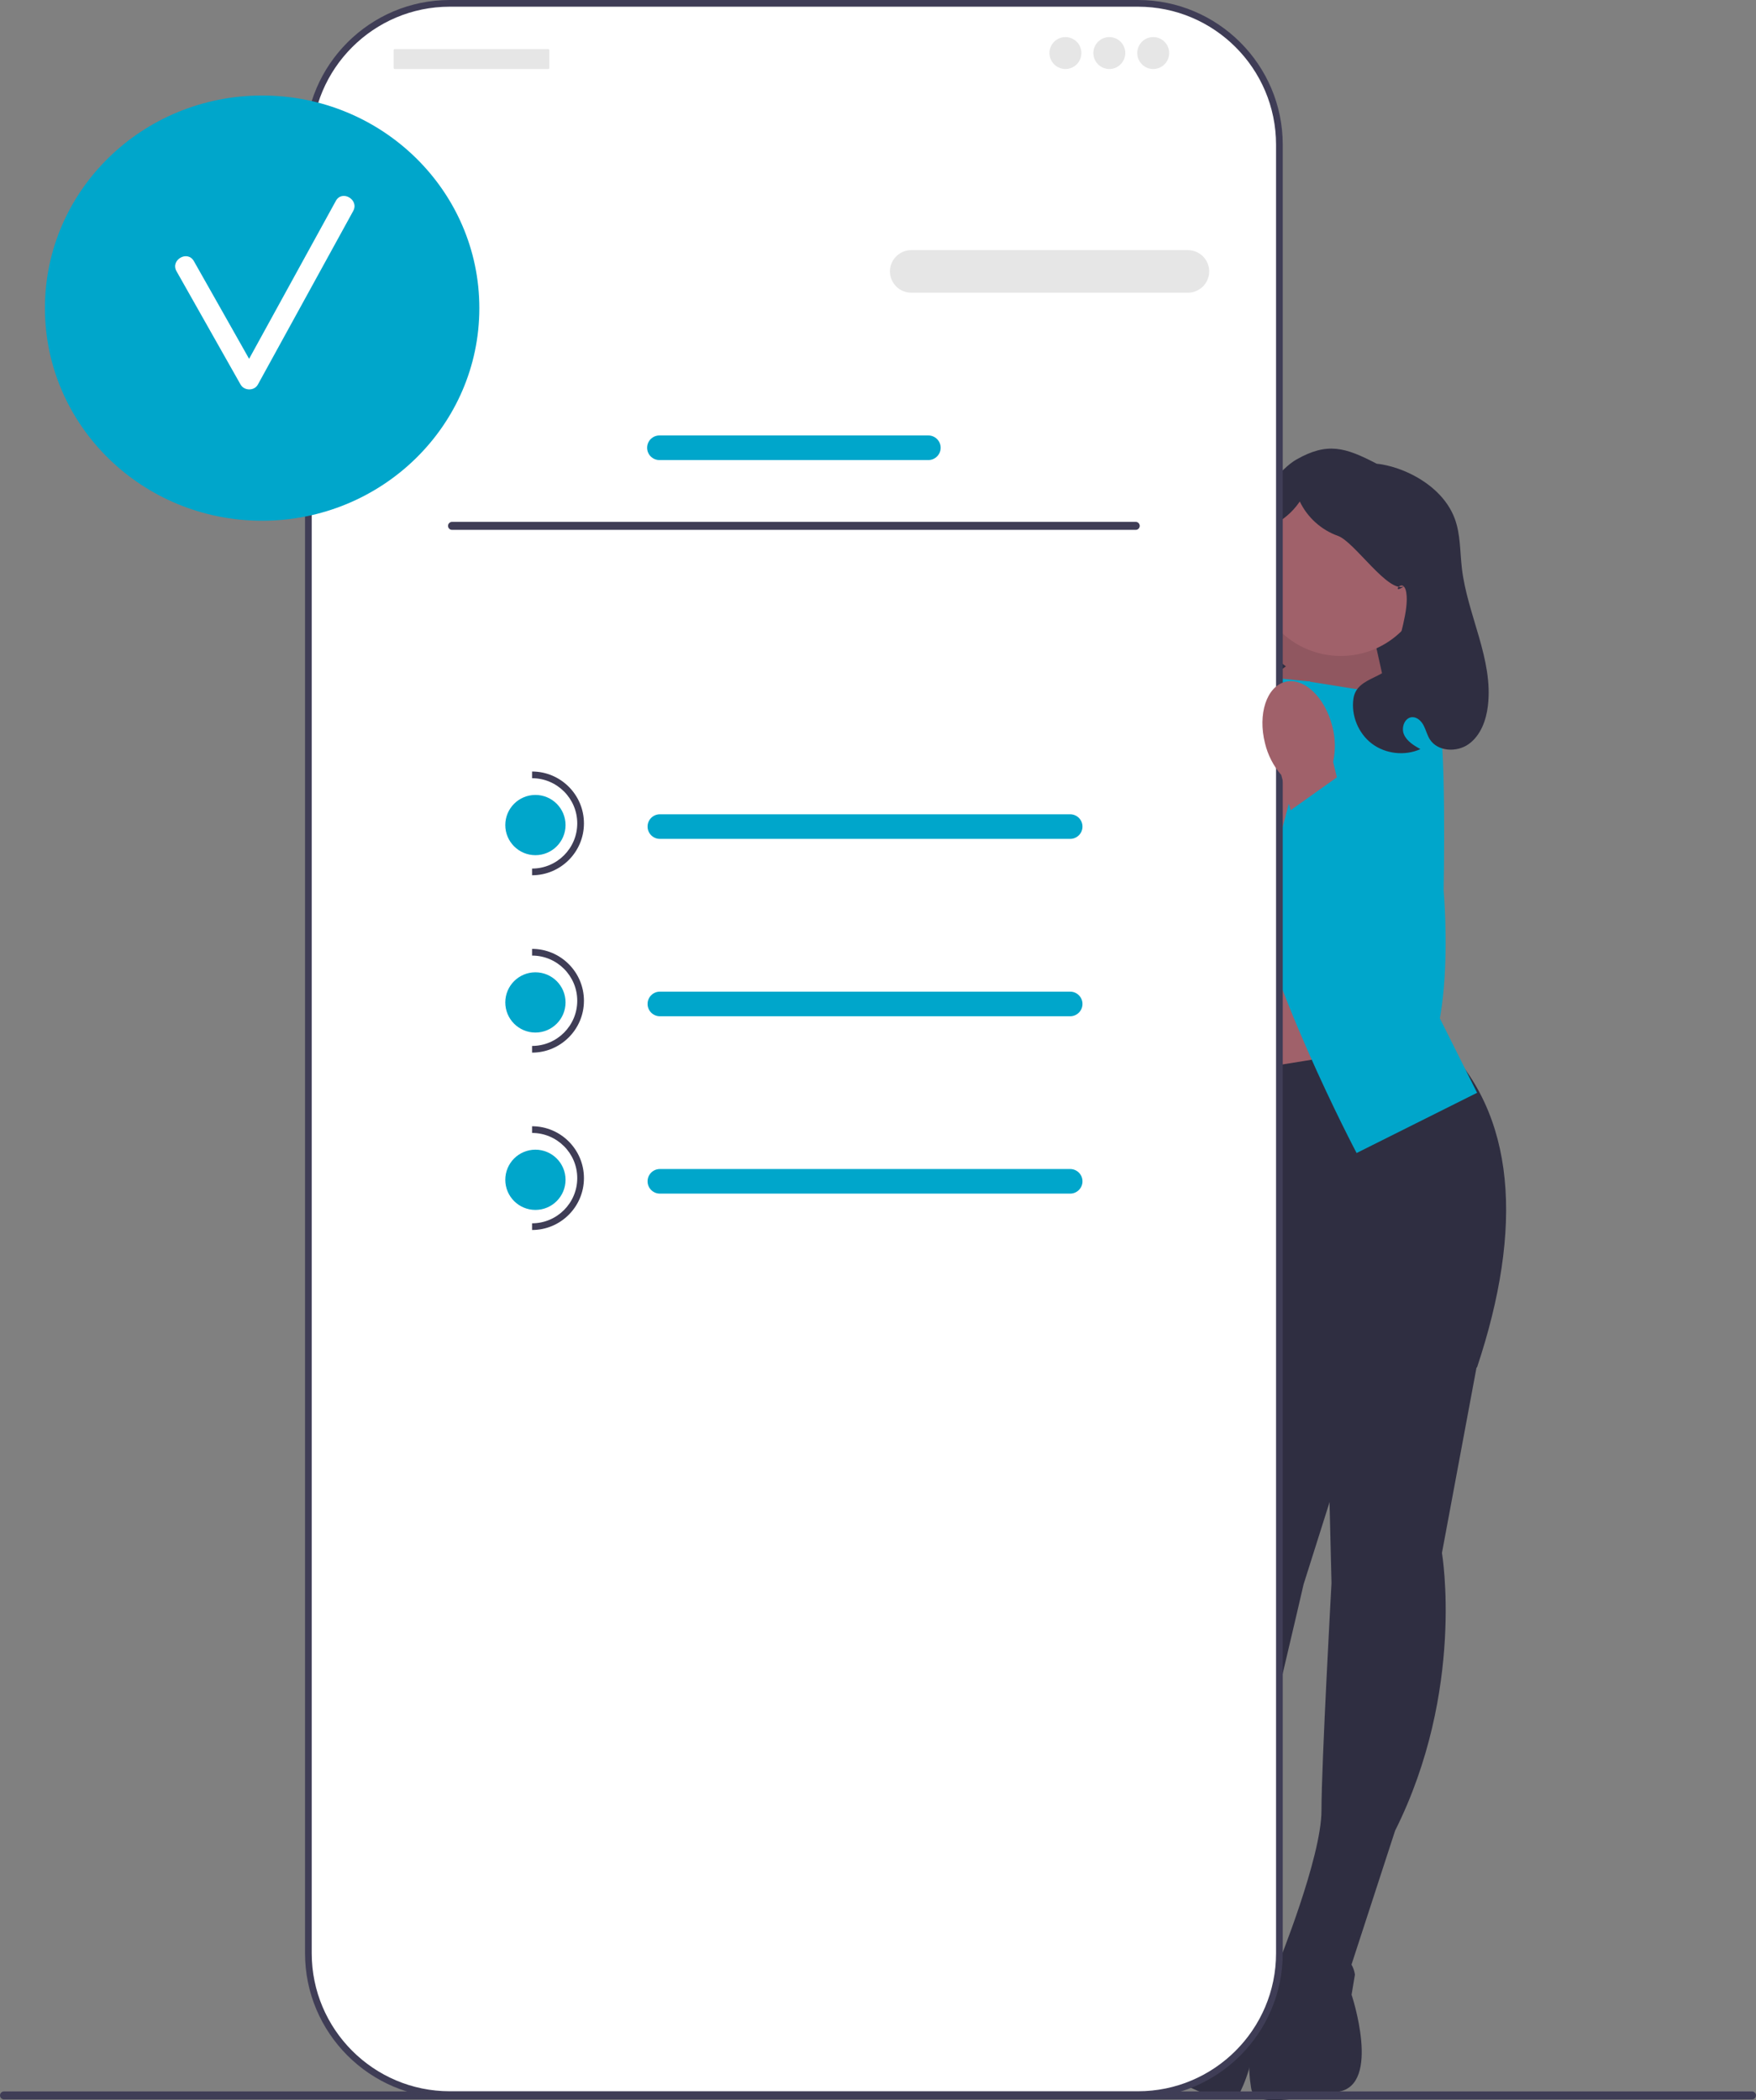 <svg xmlns="http://www.w3.org/2000/svg" width="524.67" height="627.583"><rect width="100%" height="100%" fill="#808080" stroke="none"/><path d="M420.808 216.843h-51.762v-17.044c0-28.568 23.194-51.762 51.762-51.762h0v68.806Z" fill="#2f2e41"/><path fill="#a0616a" d="m409.335 185.027 8.9 40.03-52.152-8.66 21.252-37.858 22 6.488z"/><path opacity=".1" d="m409.335 185.027 8.9 40.03-52.152-8.66 21.252-37.858 22 6.488z"/><path fill="#a0616a" d="M409.335 344.538h-50v-74h50z"/><path d="m441.835 405.038-11 59s7 41-14 83l-14 43-21-3s13-32 13-46 3-68 3-68l-1.5-61.618 45.5-6.382Z" fill="#2f2e41"/><path d="M378.835 586.038s24-9 26 4l-1 6s9 27-4 29-25 5-26-1-.984-13.49 1.508-18.745c2.492-5.255 3.492-19.255 3.492-19.255Z" fill="#2f2e41"/><g fill="#2f2e41"><path d="m366.134 395.886-5.842 59.732s-18.126 37.436-9.635 83.619l1.489 45.197 21.006 2.959s-3.588-34.353.306-47.801c3.894-13.448 16.03-66.152 16.03-66.152l18.577-58.77-41.93-18.784Z"/><path d="M376.311 587.267s-20.55-15.32-26.087-3.389l-.708 6.041s-16.154 23.432-4.223 28.968c11.931 5.537 22.623 11.755 25.252 6.27 2.629-5.485 4.697-12.684 3.765-18.425-.932-5.741 2.001-19.467 2.001-19.467Z"/></g><path d="M429.835 310.538c23.519 21.948 25.264 56.673 11.5 98 0 0-44 30-76-8l-16-77 80.5-13Z" fill="#2f2e41"/><path d="m390.335 203.538 25 4-2 63 28 56-36 18s-28-53-33-86-2-57-2-57l20 2Z" fill="#00a6cb"/><path d="m371.335 205.538-25 4 2 63-6 58 14 16s28-53 33-86 2-57 2-57l-20 2ZM401.335 207.038l5.5-1.5s19.5-2.5 22.5 5.5 2 55 2 55 5.16 57.685-14.92 58.343c-20.08.657-16.08-47.343-16.08-47.343l1-70Z" fill="#00a6cb"/><circle cx="400.608" cy="170.131" r="25.881" fill="#a0616a"/><path d="m368.335 209.038-5.5-1.5s-19.5-2.5-22.5 5.5-2 55-2 55-5.16 57.685 14.92 58.343 16.08-47.343 16.08-47.343l-1-70Z" fill="#00a6cb"/><path d="M385.658 205.75c-5.552-1.409-11.847 4.521-14.061 13.249-.932 3.474-1.019 7.121-.253 10.635l-2.386 9.92-.176-.009-18.818 44.349c-4.375 10.312-3.913 22.15 1.668 31.862 3.32 5.778 7.678 9.662 12.795 5.697 8.491-6.579 14.037-44.249 16.569-65.888l5.855-21.996c2.35-2.725 4.013-5.973 4.851-9.472 2.215-8.724-.491-16.938-6.043-18.347Z" fill="#a0616a"/><path d="M351.06 191.069c1.316-4.003 3.915-7.507 5.078-11.557 1.544-5.378 4.831 6.552 5.151.967.61-10.617 16.813-37.926 26.063-43.172 9.25-5.246 14.563-3.664 23.987 1.262 0 0 4.575.291 10.27 3.103s10.822 7.315 13.037 13.267c1.756 4.718 1.561 9.9 2.148 14.9 1.634 13.93 9.443 27.178 7.767 41.103-.523 4.345-2.174 8.837-5.726 11.392-3.552 2.555-9.291 2.277-11.629-1.421-.798-1.262-1.135-2.76-1.819-4.087-.684-1.327-1.919-2.565-3.412-2.524-2.244.062-3.386 3.073-2.501 5.135s2.964 3.308 4.916 4.416c-4.649 2.091-10.416 1.44-14.482-1.635-4.066-3.076-6.261-8.448-5.513-13.491 1.054-7.106 11.406-5.635 12.626-12.715.888-5.154 4.005-13.777 3.156-18.937-.849-5.16-4.928 1.088-.631-1.894-4.727 2.279-14.837-13.31-19.786-15.056-4.948-1.746-9.144-5.527-11.394-10.267-5.248 7.608-9.865 5.542-11.745 14.592-1.88 9.05-.142 29.61 7.598 34.662-3.097 2.113-5.567 5.136-7.02 8.592-.823 1.958-1.357 4.101-2.724 5.727-2.61 3.106-7.429 3.295-11.27 1.989-4.763-1.619-8.835-5.176-11.08-9.678-2.245-4.502-2.637-9.895-1.065-14.673Z" fill="#2f2e41"/><path d="M0 626.136c0 .66.53 1.19 1.19 1.19h522.29c.66 0 1.19-.53 1.19-1.19 0-.66-.53-1.19-1.19-1.19H1.19c-.66 0-1.19.53-1.19 1.19Z" fill="#3f3d56"/><path d="M340.038 1H134.369c-23.323 0-42.23 18.907-42.23 42.23v540.433c0 23.323 18.907 42.23 42.23 42.23H340.038c23.323 0 42.23-18.907 42.23-42.23V43.23c0-23.323-18.907-42.23-42.23-42.23Z" fill="#fff"/><path d="M340.038 626.892H134.369c-23.837 0-43.23-19.393-43.23-43.229V43.23C91.139 19.393 110.532 0 134.369 0h205.669c23.837 0 43.23 19.393 43.23 43.23V583.663c0 23.837-19.393 43.229-43.23 43.229ZM134.369 2C111.635 2 93.139 20.496 93.139 43.23V583.663c0 22.734 18.496 41.229 41.23 41.229h205.669c22.734 0 41.23-18.495 41.23-41.229V43.23C381.268 20.496 362.772 2 340.038 2H134.369ZM75.144 94.566c-1.806 0-3.274 1.468-3.274 3.274v26.191c0 1.806 1.468 3.274 3.274 3.274s3.274-1.468 3.274-3.274v-26.191c0-1.806-1.468-3.274-3.274-3.274Z" fill="#3f3d56"/><path d="M354.936 87.461h-82.668c-3.506 0-6.359-2.853-6.359-6.359s2.853-6.359 6.359-6.359h82.668c3.506 0 6.359 2.853 6.359 6.359s-2.853 6.359-6.359 6.359Z" fill="#e6e6e6"/><path d="M277.382 137.469h-80.357c-2.026 0-3.674-1.648-3.674-3.674s1.648-3.674 3.674-3.674h80.357c2.026 0 3.674 1.648 3.674 3.674 0 2.026-1.648 3.674-3.674 3.674Z" fill="#00a6cb"/><ellipse cx="78.322" cy="92.07" rx="64.899" ry="63.532" fill="#00a6cb"/><path d="M100.349 60.024c-8.64 15.733-17.28 31.465-25.92 47.198-5.507-9.73-10.983-19.476-16.503-29.198-1.906-3.358-7.092-.338-5.181 3.028 6.399 11.27 12.732 22.577 19.131 33.847 1.094 1.927 4.098 1.972 5.181 0 9.491-17.282 18.982-34.565 28.473-51.847 1.86-3.386-3.32-6.417-5.181-3.028Z" fill="#fff"/><rect x="117.618" y="14.658" width="46.498" height="5.961" rx=".31" ry=".31" fill="#e6e6e6"/><circle cx="318.336" cy="15.85" r="4.769" fill="#e6e6e6"/><circle cx="331.451" cy="15.85" r="4.769" fill="#e6e6e6"/><circle cx="344.566" cy="15.85" r="4.769" fill="#e6e6e6"/><path d="M133.868 157.136c0 .66.53 1.19 1.19 1.19H339.348c.66 0 1.19-.53 1.19-1.19 0-.66-.53-1.19-1.19-1.19H135.058c-.66 0-1.19.53-1.19 1.19Z" fill="#3f3d56"/><path d="M319.758 250.667H197.16c-2.026 0-3.674-1.648-3.674-3.674s1.648-3.674 3.674-3.674H319.758c2.026 0 3.674 1.648 3.674 3.674s-1.648 3.674-3.674 3.674ZM319.758 303.667H197.16c-2.026 0-3.674-1.648-3.674-3.674s1.648-3.674 3.674-3.674H319.758c2.026 0 3.674 1.648 3.674 3.674s-1.648 3.674-3.674 3.674ZM319.758 356.667H197.16c-2.026 0-3.674-1.648-3.674-3.674s1.648-3.674 3.674-3.674H319.758c2.026 0 3.674 1.648 3.674 3.674s-1.648 3.674-3.674 3.674Z" fill="#00a6cb"/><circle cx="159.975" cy="246.538" r="9" fill="#00a6cb"/><path d="M158.975 261.538v-2c7.444 0 13.5-6.056 13.5-13.5s-6.056-13.5-13.5-13.5v-2c8.547 0 15.5 6.953 15.5 15.5s-6.953 15.5-15.5 15.5Z" fill="#3f3d56"/><circle cx="159.975" cy="299.538" r="9" fill="#00a6cb"/><path d="M158.975 314.538v-2c7.444 0 13.5-6.056 13.5-13.5 0-7.444-6.056-13.5-13.5-13.5v-2c8.547 0 15.5 6.953 15.5 15.5s-6.953 15.5-15.5 15.5Z" fill="#3f3d56"/><circle cx="159.975" cy="352.538" r="9" fill="#00a6cb"/><path d="M158.975 367.538v-2c7.444 0 13.5-6.056 13.5-13.5s-6.056-13.5-13.5-13.5v-2c8.547 0 15.5 6.953 15.5 15.5s-6.953 15.5-15.5 15.5Z" fill="#3f3d56"/><path d="M384.012 203.75c5.552-1.409 11.847 4.521 14.061 13.249.932 3.474 1.019 7.121.253 10.635l2.386 9.92.176-.009 18.818 44.349c4.375 10.312 3.913 22.15-1.668 31.862-3.32 5.778-7.678 9.662-12.795 5.697-8.491-6.579-14.037-44.249-16.569-65.888l-5.855-21.996c-2.35-2.725-4.013-5.973-4.851-9.472-2.215-8.724.491-16.938 6.043-18.347Z" fill="#a0616a"/><path fill="#00a6cb" d="m405.389 228.053-21.054 14.966 10.527 66.294 13.203 17.075 15.379-5.319 4.497-31.339-5.292-30.307-17.26-31.37z"/></svg>